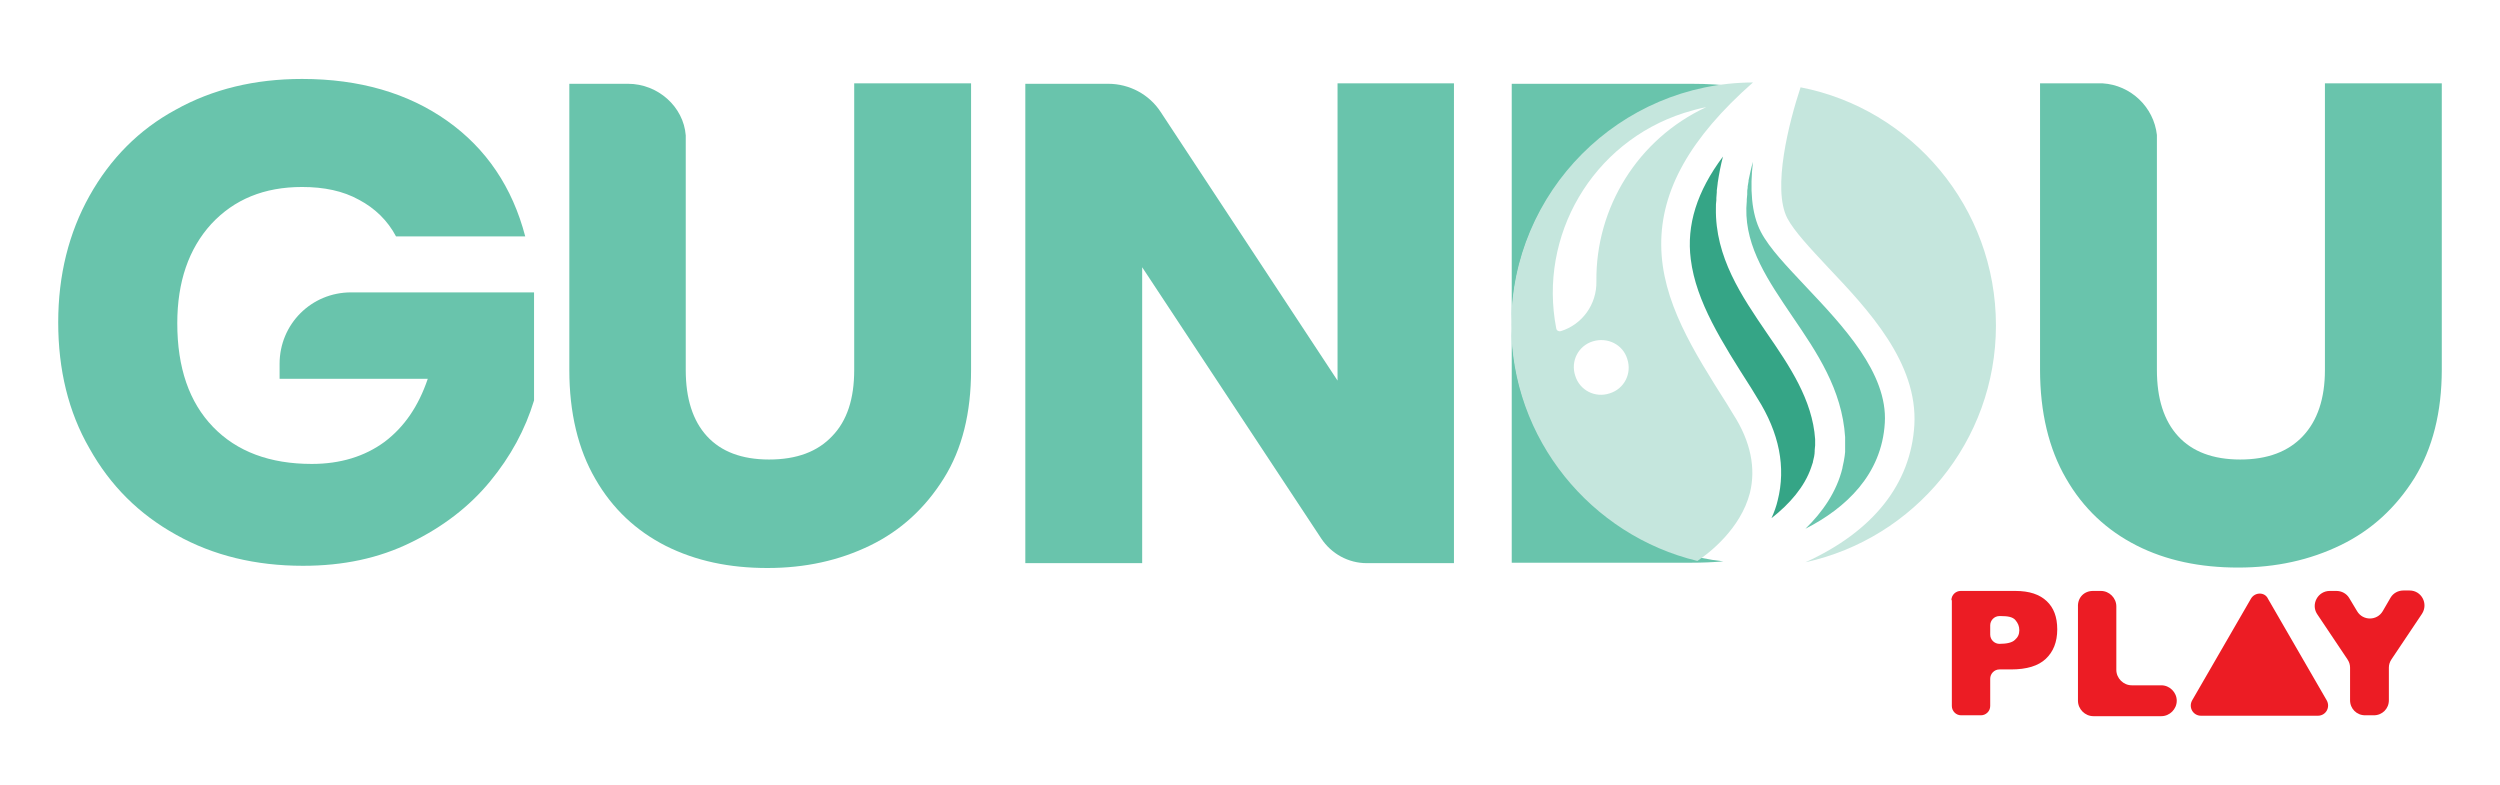 <?xml version="1.0" encoding="utf-8"?>
<!-- Generator: Adobe Illustrator 22.1.0, SVG Export Plug-In . SVG Version: 6.00 Build 0)  -->
<svg version="1.1" id="Layer_1" xmlns="http://www.w3.org/2000/svg" xmlns:xlink="http://www.w3.org/1999/xlink" x="0px" y="0px"
	 viewBox="0 0 566.9 178" style="enable-background:new 0 0 566.9 178;" xml:space="preserve">
<style type="text/css">
	.st0{fill:#69C4AC;}
	.st1{fill:#35A586;}
	.st2{fill:#C5E6DD;}
	.st3{fill:#6AC5AE;}
	.st4{fill:#EC1C24;}
</style>
<g>
	<g>
		<path class="st0" d="M394.2,19.7c-3.4-0.5-7-0.7-10.7-0.7h-40.7v53.9C343.2,44.2,365.9,21,394.2,19.7z"/>
		<path class="st0" d="M342.8,74.4v53.2h40.7c2.5,0,4.9-0.1,7.3-0.3C364,124.3,343.2,101.9,342.8,74.4z"/>
	</g>
	<path class="st0" d="M63.4,82.5v3.4H97c-2.1,6.2-5.3,10.9-9.8,14.3c-4.5,3.3-10,5-16.5,5c-9.5,0-17-2.8-22.4-8.4
		s-8.1-13.4-8.1-23.5c0-9.4,2.6-16.9,7.7-22.5c5.2-5.6,12-8.4,20.6-8.4c5,0,9.3,0.9,12.9,2.9c3.6,1.9,6.5,4.7,8.4,8.3h29.3
		c-2.9-11.1-8.8-19.9-17.7-26.2s-19.9-9.5-32.9-9.5c-10.7,0-20.3,2.3-28.7,7C31.5,29.4,25,36,20.3,44.4s-7.1,18-7.1,28.7
		s2.3,20.3,7.1,28.6c4.7,8.4,11.2,14.9,19.7,19.6c8.4,4.7,18,7,28.7,7c9.1,0,17.2-1.7,24.5-5.3c7.2-3.5,13.2-8.1,17.9-13.8
		c4.7-5.7,8-11.8,10-18.4V66.3H79.6C70.6,66.3,63.4,73.5,63.4,82.5z"/>
	<path class="st0" d="M193.7,18.9v65c0,6.5-1.6,11.5-5,15c-3.3,3.5-8,5.3-14.3,5.3c-6.2,0-10.9-1.8-14.1-5.3
		c-3.2-3.5-4.8-8.5-4.8-15V30.7C155,24.2,149.2,19,142.4,19h-13.3v64.9c0,9.7,2,18,5.9,24.7c3.9,6.8,9.3,11.8,16,15.2
		c6.8,3.4,14.4,5,23,5s16.3-1.7,23.3-5.1c7-3.4,12.5-8.5,16.7-15.2s6.2-14.9,6.2-24.6v-65H193.7z"/>
	<path class="st0" d="M303.3,18.9v67.4l-40.1-60.9c-2.6-4-7.1-6.4-11.9-6.4h-18.8v108.7H259V60.6l40.6,61.5
		c2.3,3.5,6.2,5.6,10.3,5.6h19.8V18.9H303.3z"/>
	<path class="st0" d="M527.2,18.9v65c0,6.5-1.7,11.5-5,15s-8,5.3-14.2,5.3s-10.9-1.8-14.1-5.3s-4.8-8.5-4.8-15V30.8
		c0-0.1,0-0.1,0-0.2c-0.7-6.3-5.9-11.3-12.3-11.7h-14.2v64.9c0,9.7,2,18,5.9,24.7c3.9,6.8,9.3,11.8,16,15.2s14.4,5,23,5
		c8.6,0,16.3-1.7,23.3-5.1c7-3.4,12.5-8.5,16.7-15.2c4.1-6.7,6.2-14.9,6.2-24.6V18.9H527.2z"/>
	<g>
		<path class="st1" d="M410.7,106c0.1-0.4,0.3-0.8,0.4-1.2v-0.1c0.2-0.8,0.4-1.6,0.4-2.4c0-0.1,0-0.1,0-0.2c0-0.4,0.1-0.8,0.1-1.1
			c0-0.1,0-0.1,0-0.2c0-0.4,0-0.8,0-1.2c-0.6-8.9-5.8-16.6-10.9-24c-5.8-8.5-11.8-17.3-11.6-28.4c0-0.6,0-1.2,0.1-1.8
			c0-0.2,0-0.3,0-0.5c0-0.4,0.1-0.9,0.1-1.3c0-0.1,0-0.3,0-0.4c0.1-0.5,0.1-1.1,0.2-1.6c0,0,0,0,0-0.1c0.3-2,0.7-4.1,1.2-6
			c-5.9,7.9-8.3,15.5-7.3,23.3c1.2,9.6,7,18.7,13.7,29.2l1.4,2.3c5,7.9,6.5,15.7,4.6,23.2c-0.3,1.3-0.8,2.7-1.4,4
			C405.8,114.3,409.2,110.4,410.7,106L410.7,106z"/>
		<path class="st2" d="M391.6,91.6c-7.6-12-14.8-23.3-14.9-36c-0.1-12.4,6.5-24.3,20.8-36.9c-30.2,0.1-54.8,24.7-54.8,55
			c0,25.9,18.1,47.7,42.2,53.5c2.7-1.8,9.8-7.3,11.9-15.4c1.4-5.6,0.2-11.7-3.8-17.9L391.6,91.6z M365,89.2c-3.3,1.1-6.8-0.7-7.8-4
			c-1.1-3.3,0.7-6.8,4-7.8s6.8,0.7,7.8,4C370.1,84.7,368.3,88.2,365,89.2z M362,63.8c0.1,5.2-3.2,9.8-8.1,11.3l0,0
			c-0.4,0.1-0.9-0.1-1-0.6c-4.1-21,8.1-42.2,29-48.9c1.7-0.5,3.3-1,5-1.3C371.4,31.5,361.8,47.1,362,63.8z"/>
		<path class="st3" d="M427.4,95.9c0.7-11.3-9.6-22.1-17.8-30.8c-4.4-4.7-8.3-8.7-10.3-12.5c-2.2-4.2-2.5-10-1.8-15.9
			c-0.4,1.3-0.7,2.8-1,4.2c0,0,0,0.1,0,0.2c-0.1,0.4-0.1,0.8-0.2,1.2c0,0.1,0,0.2,0,0.3c-0.1,0.4-0.1,0.7-0.1,1.1c0,0.1,0,0.3,0,0.4
			c0,0.4-0.1,0.7-0.1,1.1c0,0.1,0,0.3,0,0.4c0,0.5-0.1,1-0.1,1.6c-0.2,9,5,16.5,10.4,24.5c5.6,8.2,11.3,16.6,12,27.4
			c0,0.5,0,0.9,0,1.4c0,0.1,0,0.3,0,0.4c0,0.4,0,0.8,0,1.2c0,0.1,0,0.3,0,0.4c0,0.3-0.1,0.6-0.1,0.9c0,0.2-0.1,0.4-0.1,0.6
			s-0.1,0.4-0.1,0.6c-0.1,0.5-0.2,0.9-0.3,1.4v0.1c-1.3,5.4-4.5,10-8.4,13.8C418.6,115.2,426.7,107.6,427.4,95.9z"/>
		<path class="st2" d="M408.3,19.8c-2.6,7.8-6.5,23-3,29.7c1.6,3,5.1,6.7,9.2,11.1c9.1,9.6,20.4,21.6,19.6,35.8
			c-0.8,13.3-9.3,24.1-24.7,31.1c24.7-5.4,43.2-27.4,43.2-53.7C452.6,47,433.5,24.7,408.3,19.8z"/>
	</g>
</g>
<g>
	<path class="st4" d="M442.5,136.1c0-1.2,1-2.1,2.1-2.1H457c3.2,0,5.5,0.8,7.1,2.3s2.4,3.6,2.4,6.4c0,2.9-0.9,5.1-2.6,6.7
		s-4.3,2.4-7.9,2.4h-2.6c-1.2,0-2.1,1-2.1,2.1v6.2c0,1.2-1,2.1-2.1,2.1h-4.5c-1.2,0-2.1-1-2.1-2.1V136.1z M451.3,143.9
		c0,1.2,1,2.1,2.1,2.1l0,0c1.7,0,2.9-0.3,3.5-0.9c0.7-0.6,1-1.3,1-2.2c0-0.9-0.3-1.6-0.9-2.3s-1.7-0.9-3.3-0.9h-0.3
		c-1.2,0-2.1,1-2.1,2.1V143.9z"/>
	<path class="st4" d="M474.6,134h1.8c1.9,0,3.5,1.6,3.5,3.5v14.4c0,1.9,1.6,3.5,3.5,3.5h6.7c1.9,0,3.5,1.6,3.5,3.5v0
		c0,1.9-1.6,3.5-3.5,3.5h-15.4c-1.9,0-3.5-1.6-3.5-3.5v-21.3C471.1,135.5,472.6,134,474.6,134z"/>
	<path class="st4" d="M528.3,134h1.5c1.2,0,2.3,0.6,2.9,1.6l1.8,3c1.3,2.2,4.5,2.2,5.8,0l1.8-3.1c0.6-1,1.7-1.6,2.9-1.6h1.4
		c2.7,0,4.3,3,2.8,5.3l-6.9,10.3c-0.4,0.6-0.6,1.2-0.6,1.9v7.4c0,1.9-1.5,3.4-3.4,3.4h-2c-1.9,0-3.4-1.5-3.4-3.4v-7.4
		c0-0.7-0.2-1.3-0.6-1.9l-6.9-10.3C524,137,525.6,134,528.3,134z"/>
	<path class="st4" d="M510.4,135.8l-13.3,23c-0.9,1.6,0.2,3.5,2,3.5h26.5c1.8,0,2.9-1.9,2-3.5l-13.3-23
		C513.6,134.2,511.3,134.2,510.4,135.8z"/>
</g>
</svg>
